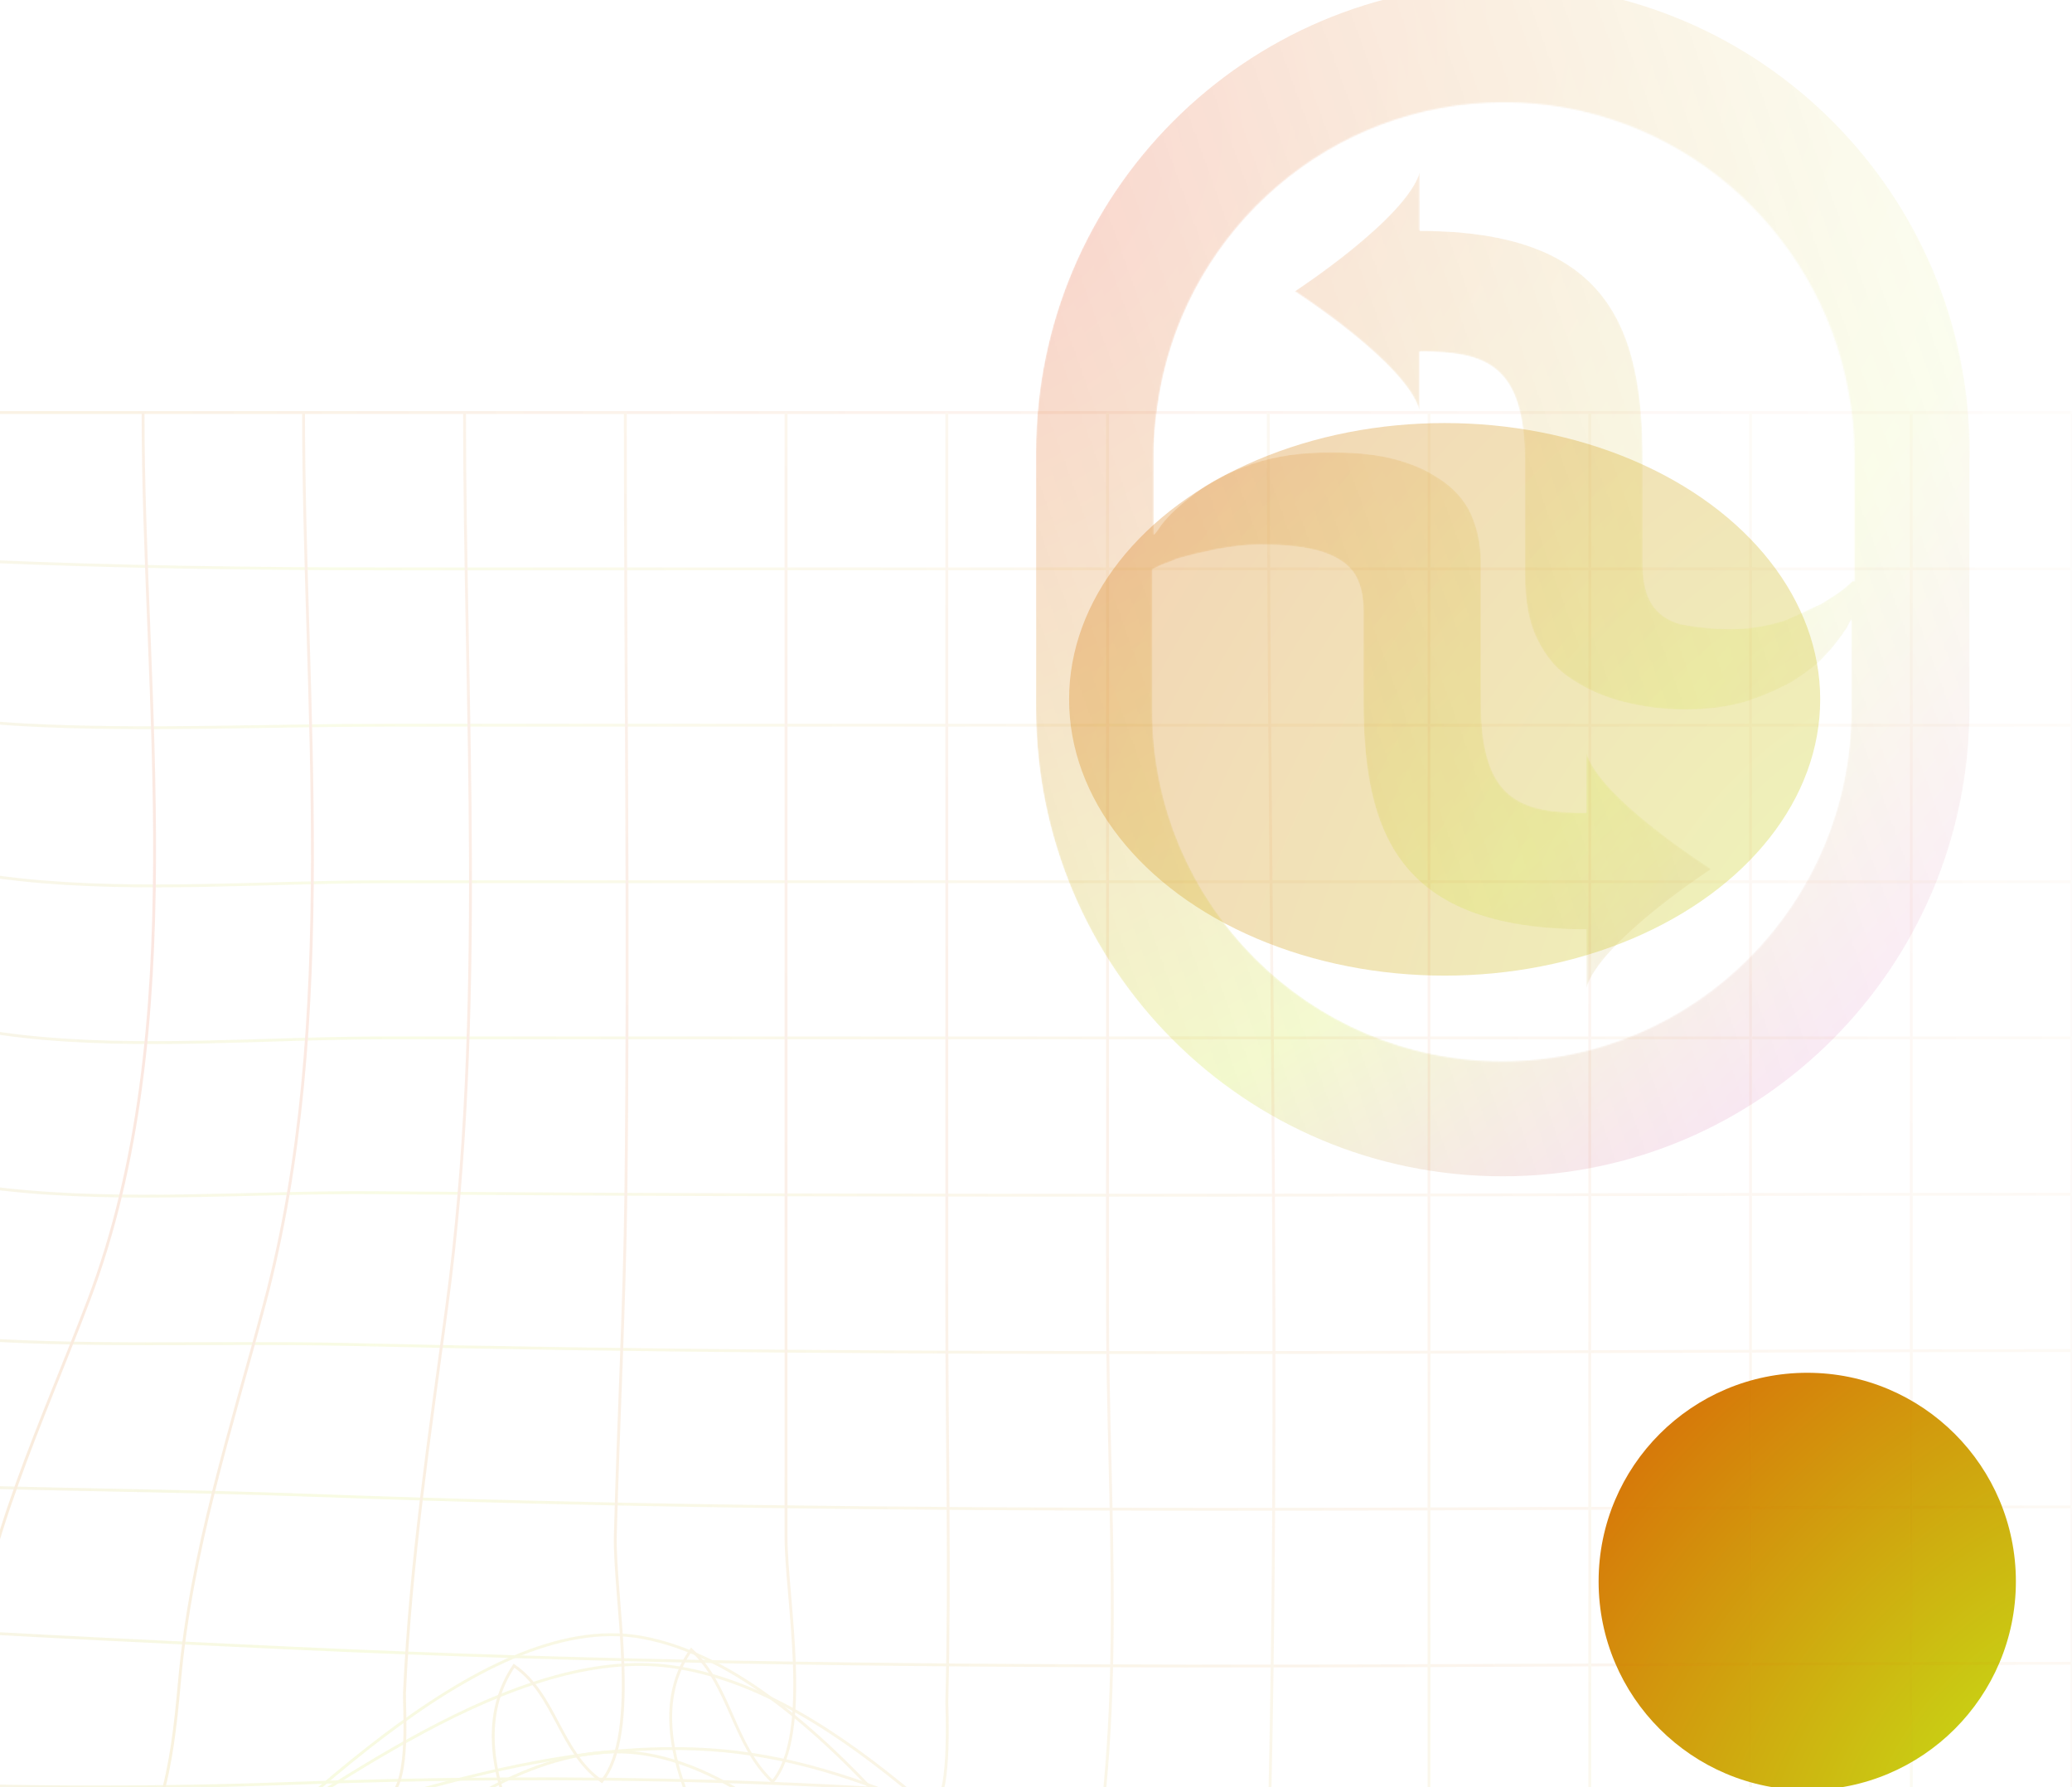 <svg width="1440" height="1242" viewBox="0 0 1440 1242" fill="none" xmlns="http://www.w3.org/2000/svg">
<g clip-path="">
<rect width="1440" height="1242" fill="none"/>
<g opacity="0.3" filter="url(#filter0_f_1610_15581)">
<ellipse cx="1004" cy="486" rx="261" ry="192" fill="url(#paint0_diamond_1610_15581)"/>
</g>
<mask id="mask0_1610_15581" style="mask-type:alpha" maskUnits="userSpaceOnUse" x="720" y="-12" width="649" height="831">
<path d="M1369 314.118C1369 134.453 1223.22 -12 1044.5 -12C865.576 -12 720 134.453 720 314.118V486.98C720 488.781 720 490.381 720 492.182C720 672.847 864.777 818.3 1044.5 818.3C1224.22 818.3 1369 671.847 1369 492.182V319.32C1369 317.519 1369 315.918 1369 314.118ZM1287.13 403.95C1283.73 407.351 1279.54 410.753 1274.35 414.154C1272.55 414.954 1271.75 415.954 1270.15 416.755C1267.56 418.555 1264.96 420.156 1262.56 420.956C1255.77 424.357 1247.99 427.759 1240.4 431.16C1229.42 434.561 1216.63 437.162 1202.86 437.162C1188.28 437.162 1176.5 435.361 1167.91 433.761C1158.52 431.16 1151.73 426.158 1147.54 419.156C1143.35 412.153 1141.55 402.95 1141.55 390.145V319.12C1141.55 227.486 1117.79 159.862 986.589 159.862V119.047C977.204 151.659 899.723 202.077 899.723 202.077C899.723 202.077 978.002 252.495 986.589 285.107V244.092C1032.52 244.092 1059.88 252.696 1059.88 321.12V398.948C1059.88 416.955 1062.47 432.36 1068.46 444.365C1074.45 456.369 1082.04 465.772 1093.22 472.575C1103.41 479.377 1115.39 484.579 1128.97 487.98C1142.55 491.382 1156.33 493.182 1171.5 493.182C1186.88 493.182 1200.46 491.382 1212.44 487.98C1214.24 487.18 1215.84 487.18 1217.63 486.18C1227.82 482.779 1237.2 478.377 1244.99 474.175C1254.38 468.173 1262.96 462.171 1268.75 455.369C1273.95 450.167 1277.34 445.165 1280.74 440.763C1281.53 438.963 1283.33 437.362 1284.13 435.562C1284.93 433.761 1285.93 432.16 1286.73 430.36V493.783C1286.73 628.231 1177.69 737.671 1043.9 737.671C910.107 737.671 800.676 628.231 800.676 493.983C800.676 492.182 800.676 490.581 800.676 488.781V487.98V395.547C804.07 393.746 807.465 392.146 812.657 390.345C814.454 389.545 815.253 389.545 816.851 388.545C819.447 387.744 822.842 386.744 826.236 385.944C832.227 384.143 838.218 383.343 844.209 381.742C854.393 379.941 864.577 378.341 875.76 378.341C894.531 378.341 908.909 380.142 919.293 383.543C929.477 386.944 937.265 392.146 941.459 398.948C945.652 405.751 947.45 414.354 947.45 424.557V486.98C947.45 578.613 971.213 646.237 1102.41 646.237V687.252C1111.8 654.641 1189.28 604.222 1189.28 604.222C1189.28 604.222 1111 554.604 1102.41 522.993V565.008C1056.48 565.008 1029.12 556.405 1029.12 487.98V390.345C1029.12 375.74 1025.73 363.736 1020.54 353.532C1014.55 343.328 1006.96 336.326 996.774 330.324C987.388 324.321 975.406 320.12 963.625 317.519C950.844 314.918 938.064 314.118 924.485 314.118C904.116 314.118 886.144 316.719 870.768 321.92C869.969 321.92 868.97 321.921 868.97 322.721C853.594 327.923 840.814 334.725 830.63 342.328C820.445 350.131 812.657 356.933 806.866 364.536C805.069 367.137 803.471 369.738 801.674 371.338V314.918C801.674 300.313 803.471 285.908 805.868 272.103C826.236 158.261 925.084 71.03 1045.3 71.03C1164.52 71.03 1264.16 158.261 1284.73 272.103C1287.33 285.707 1288.92 300.313 1288.92 314.918V403.95H1287.13Z" fill="url(#paint1_linear_1610_15581)" fill-opacity="0.4"/>
</mask>
<g mask="url(#mask0_1610_15581)">
<path d="M1369 314.398C1369 135.13 1223.27 -11 1044.6 -11C865.531 -11 720 135.13 720 314.398V486.879C720 488.676 720 490.273 720 492.07C720 672.336 864.732 817.468 1044.4 817.468C1224.07 817.468 1368.8 671.338 1368.8 492.07V319.589C1369 317.792 1369 316.195 1369 314.398ZM1287.15 404.033C1283.76 407.426 1279.57 410.82 1274.38 414.214C1272.58 415.012 1271.78 416.01 1270.18 416.809C1267.59 418.606 1264.99 420.203 1262.6 421.001C1255.81 424.395 1248.02 427.789 1240.44 431.182C1229.46 434.576 1216.68 437.171 1202.91 437.171C1188.33 437.171 1176.56 435.375 1167.97 433.778C1158.59 431.182 1151.8 426.192 1147.61 419.205C1143.42 412.217 1141.62 403.034 1141.62 390.258V319.389C1141.62 227.958 1117.86 160.483 986.707 160.483V119.758C977.125 152.098 899.668 202.605 899.668 202.605C899.668 202.605 977.923 252.912 986.507 285.452V244.528C1032.42 244.528 1059.77 253.112 1059.77 321.385V399.042C1059.77 417.009 1062.37 432.38 1068.36 444.358C1074.34 456.336 1081.93 465.719 1093.11 472.506C1103.29 479.293 1115.27 484.484 1128.84 487.878C1142.42 491.271 1156.19 493.068 1171.37 493.068C1186.54 493.068 1200.31 491.271 1212.29 487.878C1214.09 487.079 1215.68 487.079 1217.48 486.081C1227.66 482.687 1237.04 478.295 1244.83 474.103C1254.21 468.114 1262.8 462.125 1268.59 455.338C1273.78 450.147 1277.17 445.157 1280.56 440.765C1281.36 438.968 1283.16 437.371 1283.96 435.574C1284.76 433.778 1285.75 432.181 1286.55 430.384V493.667C1286.55 627.819 1177.55 737.017 1043.8 737.017C909.849 737.217 800.851 627.819 800.851 493.866C800.851 492.07 800.851 490.473 800.851 488.676V487.878V395.648C804.244 393.851 807.638 392.254 812.828 390.458C814.625 389.659 815.424 389.659 817.021 388.661C819.616 387.862 823.01 386.864 826.403 386.066C832.392 384.269 838.381 383.471 844.37 381.874C854.551 380.077 864.732 378.48 875.912 378.48C894.677 378.48 909.05 380.277 919.431 383.67C929.612 387.064 937.398 392.254 941.59 399.042C945.783 405.829 947.579 414.413 947.579 424.595V486.879C947.579 578.31 971.335 645.786 1102.49 645.786V686.71C1111.88 654.17 1189.33 603.863 1189.33 603.863C1189.33 603.863 1111.08 554.355 1102.49 522.813V564.735C1056.58 564.735 1029.23 556.151 1029.23 487.878V390.458C1029.23 375.885 1025.83 363.907 1020.64 353.726C1014.66 343.544 1007.07 336.557 996.888 330.568C987.505 324.58 975.528 320.387 963.749 317.792C950.973 315.197 938.197 314.398 924.622 314.398C904.259 314.398 886.293 316.994 870.921 322.184C870.122 322.384 869.524 322.583 869.124 322.783C853.753 327.973 840.976 334.96 830.795 342.746C820.614 350.532 812.828 357.319 807.039 364.905C805.242 367.5 803.645 370.095 801.849 371.692V315.396C801.849 300.823 803.645 286.45 806.041 272.676C826.403 158.886 925.221 71.847 1045.2 71.847C1164.38 71.847 1262.4 158.886 1282.76 272.476C1285.35 286.051 1286.95 300.624 1286.95 315.197L1287.15 404.033Z" fill="url(#paint2_radial_1610_15581)" fill-opacity="0.6"/>
</g>
<g filter="url(#filter1_f_1610_15581)">
<circle cx="1256" cy="1099" r="145" fill="url(#paint3_diamond_1610_15581)"/>
</g>
<mask id="mask1_1610_15581" style="mask-type:alpha" maskUnits="userSpaceOnUse" x="-907" y="0" width="2348" height="2369">
<rect x="-906.189" width="2346.19" height="2369" fill="url(#paint4_linear_1610_15581)"/>
</mask>
<g mask="url(#mask1_1610_15581)">
<g opacity="0.5">
<path d="M1440 286.69C657.998 286.69 -124.004 286.69 -906.006 286.69C-905.148 1047.2 -905.148 1807.72 -906.006 2568.23C-124.028 2569.02 657.974 2569.02 1440 2568.23V286.69Z" stroke="url(#paint5_diamond_1610_15581)" stroke-width="2" stroke-miterlimit="10"/>
<path d="M1440 1699.03H1102.56C1051.49 1699.03 994.902 1706.35 945.667 1692.41C873.762 1672.05 822.066 1605.44 776.652 1551.48C697.619 1457.94 584.232 1242.07 449.277 1219.17C328.908 1198.84 192.484 1365.49 116.684 1433.78C13.548 1526.69 -77.096 1619.59 -214.77 1651.5C-312.137 1674.12 -385.99 1722.14 -472.261 1768.81C-549.861 1810.76 -642.342 1847.42 -726.188 1797.93C-793.794 1758.38 -819.698 1711.07 -906.006 1699.03" stroke="url(#paint6_diamond_1610_15581)" stroke-width="2" stroke-miterlimit="10"/>
<path d="M1440 1590.43H1102.56C1051.12 1590.43 995.453 1597.29 946.145 1582.61C876.886 1561.99 823.205 1498.71 776.395 1448.39C694.312 1360.1 575.744 1161.14 445.713 1137.8C331.811 1117.44 189.765 1276.27 114.259 1338.48C10.792 1423.7 -83.562 1511.11 -216.203 1543.19C-314.378 1566.99 -390.876 1612.41 -479.426 1658.04C-555.629 1697.35 -653.622 1737.15 -735.153 1686.63C-800.812 1645.96 -818.632 1601.44 -905.969 1590.47" stroke="url(#paint7_diamond_1610_15581)" stroke-width="2" stroke-miterlimit="10"/>
<path d="M1440 1481.78H1102.56C964.406 1481.78 893.567 1470.16 782.898 1380.44C694.9 1308.97 586.363 1174.44 466.289 1158.15C356.282 1143.24 226.544 1247.48 139.281 1298.61C34.087 1360.68 -64.603 1422.85 -186.845 1441.76C-288.071 1457.44 -381.581 1485.57 -479.646 1513.44C-561.913 1536.77 -662.22 1564.64 -746.286 1533.27C-804.744 1511.47 -838.142 1486.6 -906.006 1481.78" stroke="url(#paint8_diamond_1610_15581)" stroke-width="2" stroke-miterlimit="10"/>
<path d="M1440 1373.15C1233.36 1373.15 983.696 1412.45 791.717 1326.7C695.231 1283.57 601.685 1222.89 492.964 1215.92C384.243 1208.96 274.566 1249.37 172.239 1279.28C65.686 1310.4 -37.193 1341.2 -149.037 1341.99C-259.485 1342.74 -369.125 1351.96 -479.205 1359.11C-621.031 1368.32 -763.886 1369.22 -906.042 1372.97" stroke="url(#paint9_diamond_1610_15581)" stroke-width="2" stroke-miterlimit="10"/>
<path d="M1440 1264.49C1228.73 1264.49 1008.2 1282.18 798.22 1258.84C596.688 1236.47 400.556 1232.04 197.481 1239.51C-30.139 1247.91 -252.614 1232.08 -479.426 1214.68C-561.912 1208.35 -693.23 1178.05 -771.455 1214.68C-822.196 1238.4 -842.515 1259.09 -906.042 1264.45" stroke="url(#paint10_diamond_1610_15581)" stroke-width="2" stroke-miterlimit="10"/>
<path d="M1440 1155.89C1028.3 1155.89 615.61 1164.43 204.315 1145.42C-26.171 1134.7 -249.859 1123.98 -478.728 1093.68C-554.638 1083.67 -701.534 1048.4 -772.667 1090.57C-788.687 1100.07 -792.471 1115.01 -806.25 1125.59C-839.869 1151.28 -861.915 1153.89 -906.006 1155.89" stroke="url(#paint11_diamond_1610_15581)" stroke-width="2" stroke-miterlimit="10"/>
<path d="M1440 1047.19C1033.26 1047.19 625.751 1054.33 219.269 1039.26C119.587 1035.5 19.684 1035.29 -79.888 1031.36C-208.781 1026.28 -334.991 986.764 -460.099 959.392C-537.589 942.419 -689.556 895.502 -761.387 950.138C-821.094 995.375 -814.149 1040.29 -906.006 1047.26" stroke="url(#paint12_diamond_1610_15581)" stroke-width="2" stroke-miterlimit="10"/>
<path d="M1440 938.57C1040.61 938.57 640.815 943.68 241.535 934.318C149.679 932.174 55.765 936.855 -35.65 929.28C-171.34 918.095 -304.054 855.741 -432.028 813.898C-516.536 786.277 -668.245 721.422 -745.772 796.032C-808.602 856.456 -802.208 922.884 -906.189 938.606" stroke="url(#paint13_diamond_1610_15581)" stroke-width="2" stroke-miterlimit="10"/>
<path d="M1440 829.897C1046.86 829.897 653.712 832.077 260.567 828.861C176.06 828.182 86.665 836.008 2.415 826.503C-139.448 810.566 -278.334 726.987 -407.815 673.066C-499.671 634.903 -648 556.541 -731.81 647.481C-797.946 719.197 -792.472 806.564 -906.189 829.719" stroke="url(#paint14_diamond_1610_15581)" stroke-width="2" stroke-miterlimit="10"/>
<path d="M1440 721.271H266.998C184.511 721.271 97.137 729.382 15.018 720.128C-129.049 703.905 -269.479 612.322 -398.996 554.256C-492.8 512.198 -638.631 431.62 -724.902 526.205C-792.471 600.315 -790.267 697.044 -906.042 721.235" stroke="url(#paint15_diamond_1610_15581)" stroke-width="2" stroke-miterlimit="10"/>
<path d="M1440 612.754H266.998C184.143 612.754 97.394 620.115 14.834 611.432C-119.202 597.353 -249.05 525.959 -372.872 478.327C-472.959 439.843 -597.442 381.848 -694.222 455.994C-771.381 515.096 -799.893 592.529 -906.079 612.683" stroke="url(#paint16_diamond_1610_15581)" stroke-width="2" stroke-miterlimit="10"/>
<path d="M1440 503.98H266.997C183.592 503.98 98.974 508.125 15.679 503.658C-101.897 497.369 -215.798 454.597 -328.635 424.724C-432.395 397.282 -538.581 372.876 -642.819 411.325C-734.676 445.092 -804.486 495.94 -906.006 503.98" stroke="url(#paint17_diamond_1610_15581)" stroke-width="2" stroke-miterlimit="10"/>
<path d="M1440 395.323H266.997C80.052 395.323 -100.427 389.999 -286.124 369.167C-387.607 357.768 -491.882 353.337 -593.438 364.343C-698.411 375.706 -799.636 396.502 -905.932 395.43" stroke="url(#paint18_diamond_1610_15581)" stroke-width="2" stroke-miterlimit="10"/>
<path d="M-12.251 286.759C-10.488 393.958 -15.448 501.156 -17.432 608.355C-19.379 712.266 -17.432 799.74 -56.305 897.791C-90.696 985.086 -132.179 1066.7 -143.422 1160.78C-152.519 1239.88 -170.521 1317.77 -197.102 1393.05C-222.198 1464.76 -259.565 1549.13 -248.983 1626.81C-233.183 1743.77 -109.802 1839.64 -37.714 1926.11C49.109 2030.27 65.827 2105.56 43.12 2235.06C23.683 2346.51 -6.372 2454.56 -12.435 2567.98" stroke="url(#paint19_diamond_1610_15581)" stroke-width="2" stroke-miterlimit="10"/>
<path d="M99.416 286.69C99.416 485.329 133.366 714.448 61.571 903.654C28.87 989.77 -10.591 1070.74 -21.246 1163.18C-30.285 1241.79 -43.622 1306.11 -76.176 1380.26C-105.57 1447.04 -139.814 1522.94 -129.269 1597.69C-112.625 1715.61 11.454 1816.06 83.139 1905C168.382 2010.66 188.774 2086.09 163.972 2216.48C141.413 2334.4 103.972 2447.89 99.489 2568.48" stroke="url(#paint20_diamond_1610_15581)" stroke-width="2" stroke-miterlimit="10"/>
<path d="M210.969 286.69C210.969 488.902 236.394 708.338 183.963 905.44C160.558 993.379 132.707 1077.82 124.697 1168.9C119.076 1232.32 112.315 1271.67 74.433 1324.94C-52.659 1503.61 124.477 1647.93 235.476 1785.9C328.691 1901.74 338.355 1978.64 307.05 2120.14C273.982 2269.54 221.073 2415.08 210.932 2568.41" stroke="url(#paint21_diamond_1610_15581)" stroke-width="2" stroke-miterlimit="10"/>
<path d="M322.851 286.69C322.851 492.154 337.915 703.764 310.506 907.906C298.454 997.667 285.264 1085.75 281.112 1176.3C280.707 1185.26 285.08 1237.83 271.081 1247.76C257.633 1257.37 247.933 1247.76 237.241 1252.98C226.549 1258.2 217.033 1247.65 203.438 1258.2C188.484 1269.81 192.195 1313.33 194.289 1329.84C208.986 1445.22 331.008 1544.24 400.635 1631.14C503.844 1759.78 497.451 1841.75 459.423 1997.72C413.091 2187.46 343.537 2373.35 323.108 2568.06" stroke="url(#paint22_diamond_1610_15581)" stroke-width="2" stroke-miterlimit="10"/>
<path d="M434.583 286.69C434.583 467.213 437.119 647.914 434.988 828.436C434.032 907.978 429.697 987.447 427.639 1066.95C426.647 1110.05 445.68 1203.74 418.233 1237.9C389.464 1218.21 385.936 1177.15 357.204 1157.57C275.488 1279.06 565.35 1507.75 615.466 1601.52C679.545 1721.29 609.33 1878.73 576.042 1999.01C524.051 2187 458.172 2374.2 434.436 2568.06" stroke="url(#paint23_diamond_1610_15581)" stroke-width="2" stroke-miterlimit="10"/>
<path d="M546.277 286.689V1068.1C546.277 1110.37 564.832 1204.99 536.945 1238.15C509.829 1213.14 507.551 1171.44 480.398 1146.46C400.189 1259.34 681.93 1498.61 728.851 1587.58C793.26 1709.86 723.376 1866.3 689.72 1989.15C637.362 2180.46 571.262 2371.09 546.424 2568.02" stroke="url(#paint24_diamond_1610_15581)" stroke-width="2" stroke-miterlimit="10"/>
<path d="M658.011 286.69V909.943C658.011 1000.95 660.325 1092.18 658.011 1183.3C658.011 1183.48 660.729 1246.26 650.662 1251.19C647.172 1252.84 626.008 1251.37 629.278 1248.48C631.115 1246.83 613.258 1242.58 607.931 1245.8C595.438 1253.34 600.582 1301.25 602.052 1313.69C613.993 1420.03 697.582 1515.4 750.712 1605.09C829.304 1737.52 819.898 1825.67 787.013 1974.1C743.253 2171.81 679.542 2366.49 658.011 2568.13" stroke="url(#paint25_diamond_1610_15581)" stroke-width="2" stroke-miterlimit="10"/>
<path d="M769.713 286.69V909.943C769.713 1049.69 783.602 1194.7 754.428 1331.95C721.066 1489.17 769.529 1615.6 820.565 1763.82C910.914 2026.2 781.618 2302.1 769.676 2568.27" stroke="url(#paint26_diamond_1610_15581)" stroke-width="2" stroke-miterlimit="10"/>
<path d="M881.441 286.69C881.441 658.598 892.463 1032.4 877.766 1404.09C871.364 1569.85 877.295 1735.85 895.513 1900.78C919.579 2123.93 877.73 2345.3 881.404 2568.38" stroke="url(#paint27_diamond_1610_15581)" stroke-width="2" stroke-miterlimit="10"/>
<path d="M993.136 286.69V2568.23" stroke="url(#paint28_diamond_1610_15581)" stroke-width="2" stroke-miterlimit="10"/>
<path d="M1104.87 286.69V2568.23" stroke="url(#paint29_diamond_1610_15581)" stroke-width="2" stroke-miterlimit="10"/>
<path d="M1216.58 286.69V2568.23" stroke="url(#paint30_diamond_1610_15581)" stroke-width="2" stroke-miterlimit="10"/>
<path d="M1328.31 286.69V2568.23" stroke="url(#paint31_diamond_1610_15581)" stroke-width="2" stroke-miterlimit="10"/>
</g>
</g>
</g>
<defs>
<filter id="filter0_f_1610_15581" x="343" y="-106" width="1322" height="1184" filterUnits="userSpaceOnUse" color-interpolation-filters="sRGB">
<feFlood flood-opacity="0" result="BackgroundImageFix"/>
<feBlend mode="normal" in="SourceGraphic" in2="BackgroundImageFix" result="shape"/>
<feGaussianBlur stdDeviation="200" result="effect1_foregroundBlur_1610_15581"/>
</filter>
<filter id="filter1_f_1610_15581" x="711" y="554" width="1090" height="1090" filterUnits="userSpaceOnUse" color-interpolation-filters="sRGB">
<feFlood flood-opacity="0" result="BackgroundImageFix"/>
<feBlend mode="normal" in="SourceGraphic" in2="BackgroundImageFix" result="shape"/>
<feGaussianBlur stdDeviation="200" result="effect1_foregroundBlur_1610_15581"/>
</filter>
<radialGradient id="paint0_diamond_1610_15581" cx="0" cy="0" r="1" gradientUnits="userSpaceOnUse" gradientTransform="translate(1304.72 678) rotate(-145.306) scale(1421.57 1990.98)">
<stop stop-color="#C6E216"/>
<stop offset="0.724" stop-color="#E32900"/>
<stop offset="1" stop-color="#D808FA"/>
</radialGradient>
<linearGradient id="paint1_linear_1610_15581" x1="630.664" y1="479.348" x2="1671.11" y2="103.605" gradientUnits="userSpaceOnUse">
	 <animate attributeName="x1" values="630;830;930;830;930;1030;830;630;430;530;630" dur="10s" repeatCount="indefinite" />
	<animate attributeName="y1" values="479;579;779;979;1079;879;779;679;779;579;479" dur="8s" repeatCount="indefinite" />
<stop/>
<stop offset="1" stop-opacity="0">
	<animate attributeName="stop-opacity" values="0;1;0" dur="5s" repeatCount="indefinite" />

</stop>
</linearGradient>
<radialGradient id="paint2_radial_1610_15581" cx="0" cy="0" r="1" gradientUnits="userSpaceOnUse" gradientTransform="translate(718.949 151.722) rotate(45.691) scale(930.39 1499.23)">
<stop stop-color="#E32900"/>
<stop offset="0.602" stop-color="#C6E216"/>
<stop offset="1" stop-color="#D808FA"/>
</radialGradient>
<radialGradient id="paint3_diamond_1610_15581" cx="0" cy="0" r="1" gradientUnits="userSpaceOnUse" gradientTransform="translate(1423.07 1244) rotate(-136.739) scale(891.662 1331.77)">
<stop stop-color="#C6E216"/>
<stop offset="0.724" stop-color="#E32900"/>
<stop offset="1" stop-color="#D808FA"/>
</radialGradient>
<linearGradient id="paint4_linear_1610_15581" x1="-841.018" y1="1820.74" x2="1787.86" y2="461.906" gradientUnits="userSpaceOnUse">
<stop stop-color="#D9D9D9" stop-opacity="0.43"/>
<stop offset="1" stop-color="#D9D9D9" stop-opacity="0"/>
</linearGradient>
<radialGradient id="paint5_diamond_1610_15581" cx="0" cy="0" r="1" gradientUnits="userSpaceOnUse" gradientTransform="translate(1267.45 659.01) rotate(138.694) scale(2893.32 8289.7)">
<stop stop-color="#E32900"/>
<stop offset="0.473" stop-color="#C6E216"/>
<stop offset="1" stop-color="#D808FA"/>
</radialGradient>
<radialGradient id="paint6_diamond_1610_15581" cx="0" cy="0" r="1" gradientUnits="userSpaceOnUse" gradientTransform="translate(1267.45 1316.04) rotate(166.903) scale(2231.51 2845.87)">
<stop stop-color="#E32900"/>
<stop offset="0.473" stop-color="#C6E216"/>
<stop offset="1" stop-color="#D808FA"/>
</radialGradient>
<radialGradient id="paint7_diamond_1610_15581" cx="0" cy="0" r="1" gradientUnits="userSpaceOnUse" gradientTransform="translate(1267.45 1229.72) rotate(167.529) scale(2225.94 2711.95)">
<stop stop-color="#E32900"/>
<stop offset="0.473" stop-color="#C6E216"/>
<stop offset="1" stop-color="#D808FA"/>
</radialGradient>
<radialGradient id="paint8_diamond_1610_15581" cx="0" cy="0" r="1" gradientUnits="userSpaceOnUse" gradientTransform="translate(1267.45 1220.42) rotate(171.448) scale(2197.9 1867.63)">
<stop stop-color="#E32900"/>
<stop offset="0.473" stop-color="#C6E216"/>
<stop offset="1" stop-color="#D808FA"/>
</radialGradient>
<radialGradient id="paint9_diamond_1610_15581" cx="0" cy="0" r="1" gradientUnits="userSpaceOnUse" gradientTransform="translate(1267.45 1242.38) rotate(176.321) scale(2177.98 805.908)">
<stop stop-color="#E32900"/>
<stop offset="0.473" stop-color="#C6E216"/>
<stop offset="1" stop-color="#D808FA"/>
</radialGradient>
<radialGradient id="paint10_diamond_1610_15581" cx="0" cy="0" r="1" gradientUnits="userSpaceOnUse" gradientTransform="translate(1267.45 1208.97) rotate(178.368) scale(2174.37 357.735)">
<stop stop-color="#E32900"/>
<stop offset="0.473" stop-color="#C6E216"/>
<stop offset="1" stop-color="#D808FA"/>
</radialGradient>
<radialGradient id="paint11_diamond_1610_15581" cx="0" cy="0" r="1" gradientUnits="userSpaceOnUse" gradientTransform="translate(1267.45 1084.61) rotate(178.071) scale(2174.69 422.662)">
<stop stop-color="#E32900"/>
<stop offset="0.473" stop-color="#C6E216"/>
<stop offset="1" stop-color="#D808FA"/>
</radialGradient>
<radialGradient id="paint12_diamond_1610_15581" cx="0" cy="0" r="1" gradientUnits="userSpaceOnUse" gradientTransform="translate(1267.45 944.751) rotate(177.257) scale(2175.95 600.989)">
<stop stop-color="#E32900"/>
<stop offset="0.473" stop-color="#C6E216"/>
<stop offset="1" stop-color="#D808FA"/>
</radialGradient>
<radialGradient id="paint13_diamond_1610_15581" cx="0" cy="0" r="1" gradientUnits="userSpaceOnUse" gradientTransform="translate(1267.44 790.49) rotate(176.066) scale(2178.76 861.644)">
<stop stop-color="#E32900"/>
<stop offset="0.473" stop-color="#C6E216"/>
<stop offset="1" stop-color="#D808FA"/>
</radialGradient>
<radialGradient id="paint14_diamond_1610_15581" cx="0" cy="0" r="1" gradientUnits="userSpaceOnUse" gradientTransform="translate(1267.44 642.081) rotate(175.026) scale(2181.84 1088.94)">
<stop stop-color="#E32900"/>
<stop offset="0.473" stop-color="#C6E216"/>
<stop offset="1" stop-color="#D808FA"/>
</radialGradient>
<radialGradient id="paint15_diamond_1610_15581" cx="0" cy="0" r="1" gradientUnits="userSpaceOnUse" gradientTransform="translate(1267.45 521.636) rotate(174.666) scale(2182.94 1167.46)">
<stop stop-color="#E32900"/>
<stop offset="0.473" stop-color="#C6E216"/>
<stop offset="1" stop-color="#D808FA"/>
</radialGradient>
<radialGradient id="paint16_diamond_1610_15581" cx="0" cy="0" r="1" gradientUnits="userSpaceOnUse" gradientTransform="translate(1267.45 452.089) rotate(175.696) scale(2179.67 942.516)">
<stop stop-color="#E32900"/>
<stop offset="0.473" stop-color="#C6E216"/>
<stop offset="1" stop-color="#D808FA"/>
</radialGradient>
<radialGradient id="paint17_diamond_1610_15581" cx="0" cy="0" r="1" gradientUnits="userSpaceOnUse" gradientTransform="translate(1267.45 410.078) rotate(177.48) scale(2175.56 552.164)">
<stop stop-color="#E32900"/>
<stop offset="0.473" stop-color="#C6E216"/>
<stop offset="1" stop-color="#D808FA"/>
</radialGradient>
<radialGradient id="paint18_diamond_1610_15581" cx="0" cy="0" r="1" gradientUnits="userSpaceOnUse" gradientTransform="translate(1267.46 364.116) rotate(179.173) scale(2173.62 181.153)">
<stop stop-color="#E32900"/>
<stop offset="0.473" stop-color="#C6E216"/>
<stop offset="1" stop-color="#D808FA"/>
</radialGradient>
<radialGradient id="paint19_diamond_1610_15581" cx="0" cy="0" r="1" gradientUnits="userSpaceOnUse" gradientTransform="translate(30.002 658.93) rotate(98.368) scale(1929.6 1605.4)">
<stop stop-color="#E32900"/>
<stop offset="0.473" stop-color="#C6E216"/>
<stop offset="1" stop-color="#D808FA"/>
</radialGradient>
<radialGradient id="paint20_diamond_1610_15581" cx="0" cy="0" r="1" gradientUnits="userSpaceOnUse" gradientTransform="translate(151.372 658.955) rotate(98.418) scale(1930.33 1615.29)">
<stop stop-color="#E32900"/>
<stop offset="0.473" stop-color="#C6E216"/>
<stop offset="1" stop-color="#D808FA"/>
</radialGradient>
<radialGradient id="paint21_diamond_1610_15581" cx="0" cy="0" r="1" gradientUnits="userSpaceOnUse" gradientTransform="translate(301.596 658.943) rotate(98.085) scale(1928.64 1551.69)">
<stop stop-color="#E32900"/>
<stop offset="0.473" stop-color="#C6E216"/>
<stop offset="1" stop-color="#D808FA"/>
</radialGradient>
<radialGradient id="paint22_diamond_1610_15581" cx="0" cy="0" r="1" gradientUnits="userSpaceOnUse" gradientTransform="translate(463.363 658.885) rotate(98.081) scale(1928.32 1550.73)">
<stop stop-color="#E32900"/>
<stop offset="0.473" stop-color="#C6E216"/>
<stop offset="1" stop-color="#D808FA"/>
</radialGradient>
<radialGradient id="paint23_diamond_1610_15581" cx="0" cy="0" r="1" gradientUnits="userSpaceOnUse" gradientTransform="translate(619.54 658.885) rotate(98.248) scale(1929.13 1582.65)">
<stop stop-color="#E32900"/>
<stop offset="0.473" stop-color="#C6E216"/>
<stop offset="1" stop-color="#D808FA"/>
</radialGradient>
<radialGradient id="paint24_diamond_1610_15581" cx="0" cy="0" r="1" gradientUnits="userSpaceOnUse" gradientTransform="translate(733.91 658.878) rotate(97.985) scale(1927.83 1532.36)">
<stop stop-color="#E32900"/>
<stop offset="0.473" stop-color="#C6E216"/>
<stop offset="1" stop-color="#D808FA"/>
</radialGradient>
<radialGradient id="paint25_diamond_1610_15581" cx="0" cy="0" r="1" gradientUnits="userSpaceOnUse" gradientTransform="translate(795.731 658.896) rotate(95.861) scale(1919.26 1126.49)">
<stop stop-color="#E32900"/>
<stop offset="0.473" stop-color="#C6E216"/>
<stop offset="1" stop-color="#D808FA"/>
</radialGradient>
<radialGradient id="paint26_diamond_1610_15581" cx="0" cy="0" r="1" gradientUnits="userSpaceOnUse" gradientTransform="translate(844.406 658.92) rotate(93.027) scale(1912.02 582.651)">
<stop stop-color="#E32900"/>
<stop offset="0.473" stop-color="#C6E216"/>
<stop offset="1" stop-color="#D808FA"/>
</radialGradient>
<radialGradient id="paint27_diamond_1610_15581" cx="0" cy="0" r="1" gradientUnits="userSpaceOnUse" gradientTransform="translate(900.976 658.937) rotate(90.771) scale(1909.61 148.501)">
<stop stop-color="#E32900"/>
<stop offset="0.473" stop-color="#C6E216"/>
<stop offset="1" stop-color="#D808FA"/>
</radialGradient>
<radialGradient id="paint28_diamond_1610_15581" cx="0" cy="0" r="1" gradientUnits="userSpaceOnUse" gradientTransform="translate(993.062 658.914) rotate(90.028) scale(1909.32 5.353)">
<stop stop-color="#E32900"/>
<stop offset="0.473" stop-color="#C6E216"/>
<stop offset="1" stop-color="#D808FA"/>
</radialGradient>
<radialGradient id="paint29_diamond_1610_15581" cx="0" cy="0" r="1" gradientUnits="userSpaceOnUse" gradientTransform="translate(1104.8 658.914) rotate(90.028) scale(1909.32 5.353)">
<stop stop-color="#E32900"/>
<stop offset="0.473" stop-color="#C6E216"/>
<stop offset="1" stop-color="#D808FA"/>
</radialGradient>
<radialGradient id="paint30_diamond_1610_15581" cx="0" cy="0" r="1" gradientUnits="userSpaceOnUse" gradientTransform="translate(1216.5 658.914) rotate(90.028) scale(1909.32 5.353)">
<stop stop-color="#E32900"/>
<stop offset="0.473" stop-color="#C6E216"/>
<stop offset="1" stop-color="#D808FA"/>
</radialGradient>
<radialGradient id="paint31_diamond_1610_15581" cx="0" cy="0" r="1" gradientUnits="userSpaceOnUse" gradientTransform="translate(1328.23 658.914) rotate(90.028) scale(1909.32 5.353)">
<stop stop-color="#E32900"/>
<stop offset="0.473" stop-color="#C6E216"/>
<stop offset="1" stop-color="#D808FA"/>
</radialGradient>
<clipPath id="clip0_1610_15581">
<rect width="1440" height="1242" fill="white"/>
</clipPath>
</defs>
</svg>
